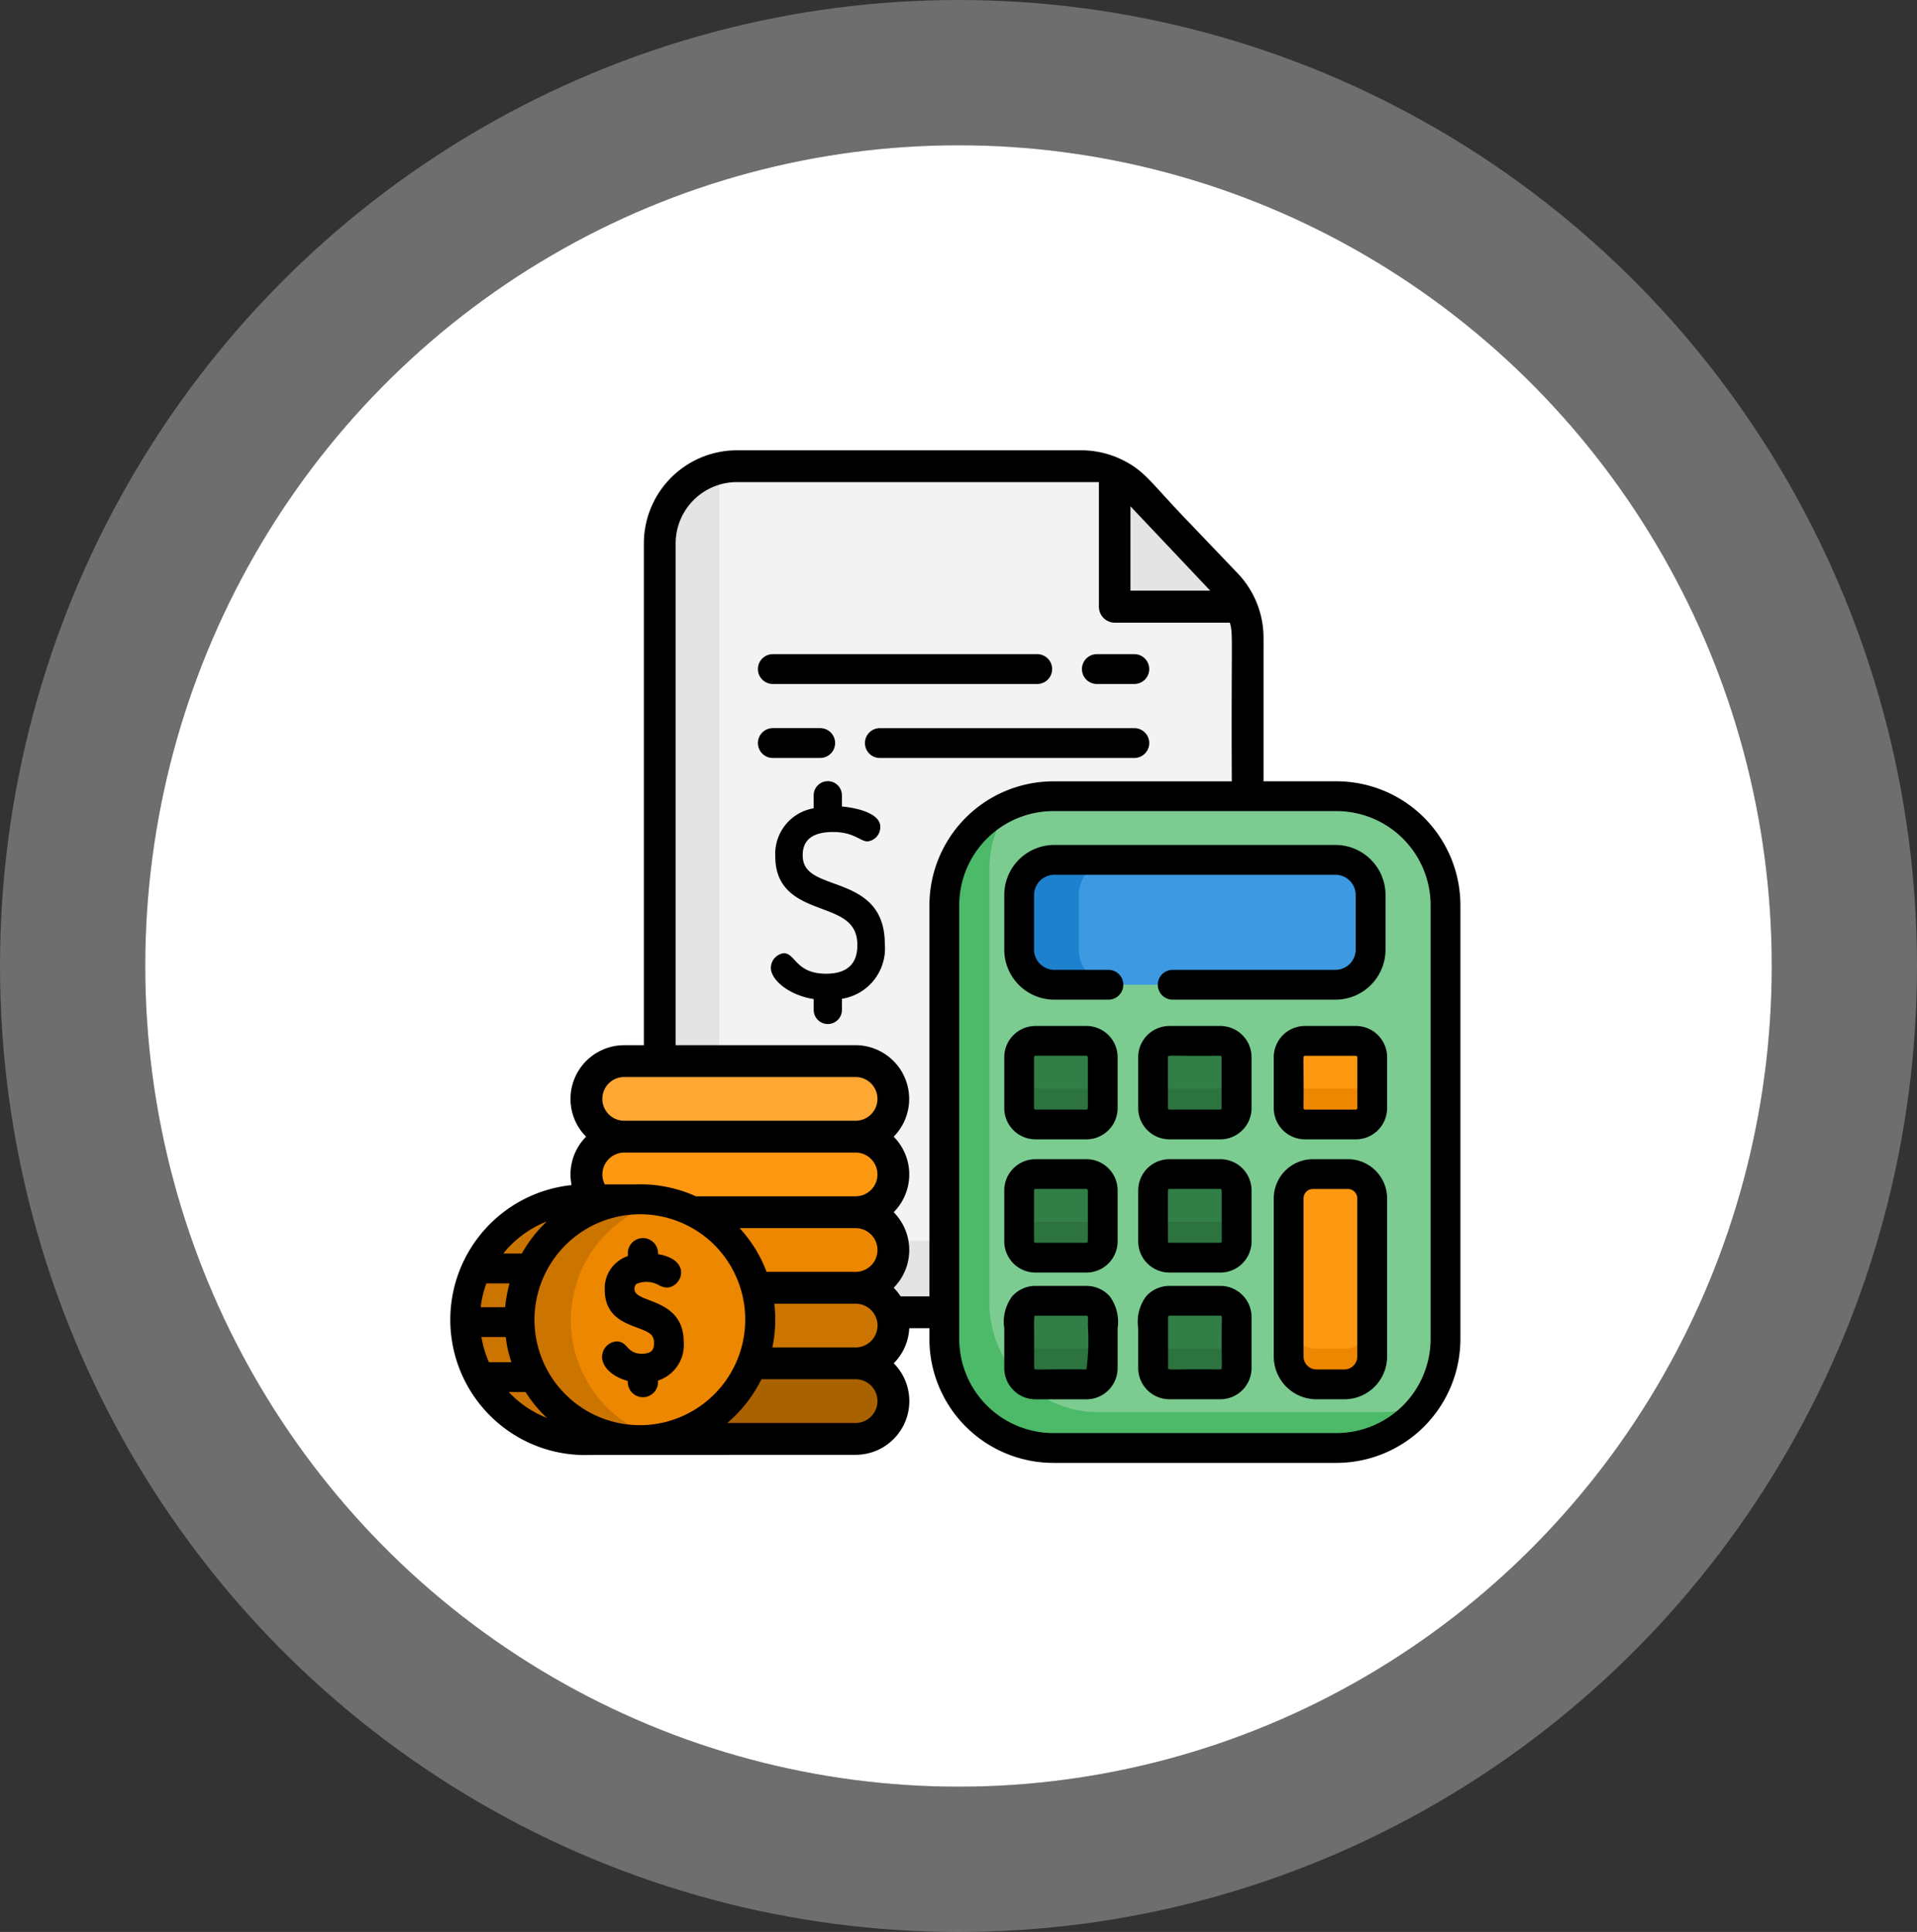 <svg xmlns="http://www.w3.org/2000/svg" width="132" height="133" viewBox="0 0 132 133">
  <rect x="0" y="0" width="132" height="133" fill="#333333" stroke="none"/>
  <g id="Grupo_58815" data-name="Grupo 58815" transform="translate(-321 -1927)">
    <ellipse id="Elipse_4103" data-name="Elipse 4103" cx="56" cy="56.5" rx="56" ry="56.5" transform="translate(331 1937)" fill="#fff"/>
    <g id="Elipse_4102" data-name="Elipse 4102" transform="translate(331 1937)" fill="none" stroke="#fff" stroke-linejoin="round" stroke-width="10" opacity="0.29">
      <ellipse cx="56" cy="56.5" rx="56" ry="56.5" stroke="none"/>
      <ellipse cx="56" cy="56.5" rx="61" ry="61.5" fill="none"/>
    </g>
    <g id="Grupo_58812" data-name="Grupo 58812" transform="translate(352 1958)">
      <path id="Trazado_115254" data-name="Trazado 115254" d="M-190.461-571.654v41.135c0,.082,0,.164-.005.246a5.311,5.311,0,0,1-5.306,5.063h-29.857a5.311,5.311,0,0,1-5.311-5.31v-47.626a5.313,5.313,0,0,1,4.112-5.176,5.337,5.337,0,0,1,1.2-.135h23.717a5.294,5.294,0,0,1,2.307.528c1.435.691,1.839,1.563,4.417,4.2,2.966,3.221,3.674,3.551,4.279,4.946A5.252,5.252,0,0,1-190.461-571.654Z" transform="translate(245.369 584.551)" fill="#e4e4e4"/>
      <path id="Trazado_115255" data-name="Trazado 115255" d="M-164.405-571.655v41.135c0,.082,0,.164-.005.246a5.332,5.332,0,0,1-1.2.135h-29.857a5.311,5.311,0,0,1-5.311-5.31v-47.626c0-.083,0-.166.005-.248a5.334,5.334,0,0,1,1.2-.135h23.716a5.293,5.293,0,0,1,2.307.528,5.306,5.306,0,0,1,1.574,1.158l2.843,3.042,3.255,3.406a5.233,5.233,0,0,1,1.024,1.54A5.252,5.252,0,0,1-164.405-571.655Z" transform="translate(219.313 584.552)" fill="#f3f3f3"/>
      <path id="Trazado_115256" data-name="Trazado 115256" d="M-52.535-409.1v29.86a7.466,7.466,0,0,1-1.454,4.439,7.493,7.493,0,0,1-6.052,3.066h-19.5a7.506,7.506,0,0,1-7.505-7.505V-409.1a7.508,7.508,0,0,1,4.557-6.9,7.474,7.474,0,0,1,2.949-.6h19.5A7.5,7.5,0,0,1-52.535-409.1Z" transform="translate(121.069 440.417)" fill="#4cba68"/>
      <path id="Trazado_115257" data-name="Trazado 115257" d="M-32.846-409.1v29.86A7.466,7.466,0,0,1-34.3-374.8a7.474,7.474,0,0,1-2.948.6h-19.5a7.506,7.506,0,0,1-7.505-7.505v-29.86A7.466,7.466,0,0,1-62.8-416a7.474,7.474,0,0,1,2.948-.6h19.5A7.5,7.5,0,0,1-32.846-409.1Z" transform="translate(101.38 440.417)" fill="#7ccc92"/>
      <path id="Trazado_115258" data-name="Trazado 115258" d="M24.328-224.409v3.507a1.122,1.122,0,0,1-1.121,1.122H19.7a1.122,1.122,0,0,1-1.122-1.122v-3.507a1.122,1.122,0,0,1,1.122-1.122h3.508A1.122,1.122,0,0,1,24.328-224.409Z" transform="translate(29.825 275.359)" fill="#2c733f"/>
      <path id="Trazado_115259" data-name="Trazado 115259" d="M-24.968-382v3.758a2.42,2.42,0,0,1-2.42,2.42H-46.746a2.421,2.421,0,0,1-2.42-2.42V-382a2.421,2.421,0,0,1,2.42-2.42h19.358A2.42,2.42,0,0,1-24.968-382Z" transform="translate(88.343 412.616)" fill="#1e81ce"/>
      <path id="Trazado_115260" data-name="Trazado 115260" d="M1.087-382v3.758a2.42,2.42,0,0,1-2.42,2.42H-16.585a2.421,2.421,0,0,1-2.42-2.42V-382a2.421,2.421,0,0,1,2.42-2.42H-1.333A2.42,2.42,0,0,1,1.087-382Z" transform="translate(62.289 412.616)" fill="#3d9ae2"/>
      <g id="Grupo_58808" data-name="Grupo 58808" transform="translate(39.177 40.656)">
        <path id="Trazado_115261" data-name="Trazado 115261" d="M-43.413-224.409v3.507a1.122,1.122,0,0,1-1.122,1.122h-3.508a1.123,1.123,0,0,1-1.122-1.122v-3.507a1.123,1.123,0,0,1,1.122-1.122h3.508A1.122,1.122,0,0,1-43.413-224.409Z" transform="translate(49.166 234.702)" fill="#2c733f"/>
        <path id="Trazado_115262" data-name="Trazado 115262" d="M24.328-291.77v3.507a1.122,1.122,0,0,1-1.121,1.122H19.7a1.122,1.122,0,0,1-1.122-1.122v-3.507a1.122,1.122,0,0,1,1.122-1.122h3.508A1.122,1.122,0,0,1,24.328-291.77Z" transform="translate(-9.353 292.892)" fill="#2c733f"/>
      </g>
      <path id="Trazado_115263" data-name="Trazado 115263" d="M92.885-291.77v3.507a1.122,1.122,0,0,1-1.122,1.122H88.255a1.122,1.122,0,0,1-1.122-1.122v-3.507a1.122,1.122,0,0,1,1.122-1.122h3.507A1.122,1.122,0,0,1,92.885-291.77Z" transform="translate(-29.398 333.548)" fill="#ee8700"/>
      <g id="Grupo_58809" data-name="Grupo 58809" transform="translate(39.177 40.656)">
        <path id="Trazado_115264" data-name="Trazado 115264" d="M-43.413-291.77v3.507a1.122,1.122,0,0,1-1.122,1.122h-3.508a1.123,1.123,0,0,1-1.122-1.122v-3.507a1.123,1.123,0,0,1,1.122-1.122h3.508A1.122,1.122,0,0,1-43.413-291.77Z" transform="translate(49.166 292.892)" fill="#2c733f"/>
        <path id="Trazado_115265" data-name="Trazado 115265" d="M24.328-160.348v3.508a1.122,1.122,0,0,1-1.121,1.122H19.7a1.122,1.122,0,0,1-1.122-1.122v-3.508a1.122,1.122,0,0,1,1.122-1.121h3.508A1.122,1.122,0,0,1,24.328-160.348Z" transform="translate(-9.353 179.363)" fill="#2c733f"/>
        <path id="Trazado_115266" data-name="Trazado 115266" d="M-43.413-160.348v3.508a1.122,1.122,0,0,1-1.122,1.122h-3.508a1.123,1.123,0,0,1-1.122-1.122v-3.508a1.123,1.123,0,0,1,1.122-1.121h3.508A1.122,1.122,0,0,1-43.413-160.348Z" transform="translate(49.166 179.363)" fill="#2c733f"/>
      </g>
      <path id="Trazado_115267" data-name="Trazado 115267" d="M92.885-223.865v10.892a1.914,1.914,0,0,1-1.914,1.915H89.047a1.914,1.914,0,0,1-1.914-1.915v-10.892a1.668,1.668,0,0,1,1.667-1.667h2.417A1.667,1.667,0,0,1,92.885-223.865Z" transform="translate(-29.398 275.359)" fill="#ee8700"/>
      <g id="Grupo_58810" data-name="Grupo 58810" transform="translate(39.177 40.656)">
        <path id="Trazado_115268" data-name="Trazado 115268" d="M24.328-224.409v1.043a1.122,1.122,0,0,1-1.121,1.122H19.7a1.122,1.122,0,0,1-1.122-1.122v-1.043a1.122,1.122,0,0,1,1.122-1.122h3.508A1.122,1.122,0,0,1,24.328-224.409Z" transform="translate(-9.353 234.702)" fill="#317f46"/>
        <path id="Trazado_115269" data-name="Trazado 115269" d="M-43.413-224.409v1.043a1.122,1.122,0,0,1-1.122,1.122h-3.508a1.123,1.123,0,0,1-1.122-1.122v-1.043a1.123,1.123,0,0,1,1.122-1.122h3.508A1.122,1.122,0,0,1-43.413-224.409Z" transform="translate(49.166 234.702)" fill="#317f46"/>
        <path id="Trazado_115270" data-name="Trazado 115270" d="M24.328-291.77v1.043a1.122,1.122,0,0,1-1.121,1.122H19.7a1.122,1.122,0,0,1-1.122-1.122v-1.043a1.122,1.122,0,0,1,1.122-1.122h3.508A1.122,1.122,0,0,1,24.328-291.77Z" transform="translate(-9.353 292.892)" fill="#317f46"/>
      </g>
      <path id="Trazado_115271" data-name="Trazado 115271" d="M92.885-291.77v1.043a1.122,1.122,0,0,1-1.122,1.122H88.255a1.122,1.122,0,0,1-1.122-1.122v-1.043a1.122,1.122,0,0,1,1.122-1.122h3.507A1.122,1.122,0,0,1,92.885-291.77Z" transform="translate(-29.398 333.548)" fill="#ff9811"/>
      <g id="Grupo_58811" data-name="Grupo 58811" transform="translate(39.177 40.656)">
        <path id="Trazado_115272" data-name="Trazado 115272" d="M-43.413-291.77v1.043a1.122,1.122,0,0,1-1.122,1.122h-3.508a1.123,1.123,0,0,1-1.122-1.122v-1.043a1.123,1.123,0,0,1,1.122-1.122h3.508A1.122,1.122,0,0,1-43.413-291.77Z" transform="translate(49.166 292.892)" fill="#317f46"/>
        <path id="Trazado_115273" data-name="Trazado 115273" d="M24.328-160.348v1.044a1.122,1.122,0,0,1-1.121,1.122H19.7a1.122,1.122,0,0,1-1.122-1.122v-1.044a1.122,1.122,0,0,1,1.122-1.121h3.508A1.122,1.122,0,0,1,24.328-160.348Z" transform="translate(-9.353 179.363)" fill="#317f46"/>
        <path id="Trazado_115274" data-name="Trazado 115274" d="M-43.413-160.348v1.044a1.122,1.122,0,0,1-1.122,1.122h-3.508a1.123,1.123,0,0,1-1.122-1.122v-1.044a1.123,1.123,0,0,1,1.122-1.121h3.508A1.122,1.122,0,0,1-43.413-160.348Z" transform="translate(49.166 179.363)" fill="#317f46"/>
      </g>
      <path id="Trazado_115275" data-name="Trazado 115275" d="M92.885-223.865v8.428a1.914,1.914,0,0,1-1.914,1.915H89.047a1.914,1.914,0,0,1-1.914-1.915v-8.428a1.668,1.668,0,0,1,1.667-1.667h2.417A1.667,1.667,0,0,1,92.885-223.865Z" transform="translate(-29.398 275.359)" fill="#ff9811"/>
      <path id="Trazado_115276" data-name="Trazado 115276" d="M7.894-570.431H1.239A2.042,2.042,0,0,1-.8-572.473v-7.1a5.305,5.305,0,0,1,1.574,1.157l2.844,3.042,3.255,3.406A5.258,5.258,0,0,1,7.894-570.431Z" transform="translate(46.565 581.199)" fill="#e4e4e4"/>
      <path id="Trazado_115277" data-name="Trazado 115277" d="M-246.872-127.248a2.6,2.6,0,0,1-.764,1.837,2.6,2.6,0,0,1-1.837.764h-15.933a2.608,2.608,0,0,1-2.6-2.6,2.6,2.6,0,0,1,.764-1.837,2.6,2.6,0,0,1,1.837-.764h15.933A2.608,2.608,0,0,1-246.872-127.248Z" transform="translate(277.389 192.704)" fill="#aa6100"/>
      <path id="Trazado_115278" data-name="Trazado 115278" d="M-246.872-165.453a2.6,2.6,0,0,1-.764,1.837,2.6,2.6,0,0,1-1.837.764h-15.933a2.608,2.608,0,0,1-2.6-2.6,2.6,2.6,0,0,1,.764-1.837,2.6,2.6,0,0,1,1.837-.764h15.933A2.608,2.608,0,0,1-246.872-165.453Z" transform="translate(277.389 225.707)" fill="#cc7400"/>
      <path id="Trazado_115279" data-name="Trazado 115279" d="M-246.872-203.657a2.6,2.6,0,0,1-.764,1.837,2.6,2.6,0,0,1-1.837.764h-15.933a2.608,2.608,0,0,1-2.6-2.6,2.6,2.6,0,0,1,.764-1.837,2.6,2.6,0,0,1,1.837-.764h15.933A2.608,2.608,0,0,1-246.872-203.657Z" transform="translate(277.389 258.71)" fill="#ee8700"/>
      <path id="Trazado_115280" data-name="Trazado 115280" d="M-246.872-241.863a2.6,2.6,0,0,1-.764,1.837,2.6,2.6,0,0,1-1.837.764h-15.933a2.608,2.608,0,0,1-2.6-2.6,2.58,2.58,0,0,1,.405-1.388,2.589,2.589,0,0,1,.359-.449,2.6,2.6,0,0,1,1.837-.764h15.933A2.609,2.609,0,0,1-246.872-241.863Z" transform="translate(277.389 291.714)" fill="#ff9811"/>
      <path id="Trazado_115281" data-name="Trazado 115281" d="M-249.473-277.464h-15.933a2.608,2.608,0,0,1-2.6-2.6h0a2.608,2.608,0,0,1,2.6-2.6h15.933a2.608,2.608,0,0,1,2.6,2.6h0A2.608,2.608,0,0,1-249.473-277.464Z" transform="translate(277.389 324.714)" fill="#ffa733"/>
      <path id="Trazado_115282" data-name="Trazado 115282" d="M-308.573-205.77a8.476,8.476,0,0,0-6.525-7.889,8.473,8.473,0,0,0-2.294-.215h-3.316a8.475,8.475,0,0,0-5.265,14.8,8.444,8.444,0,0,0,5.99,2.132h2.591v0c.237.01.475.012.716,0a8.611,8.611,0,0,0,1.574-.215,8.474,8.474,0,0,0,6.531-7.943v-.01C-308.563-205.329-308.563-205.548-308.573-205.77Z" transform="translate(329.94 265.295)" fill="#cc7400"/>
      <path id="Trazado_115283" data-name="Trazado 115283" d="M-262.842-203.7v.01a8.474,8.474,0,0,1-6.531,7.943,8.477,8.477,0,0,1-6.522-7.887c0-.019,0-.037,0-.056v-.01a8.476,8.476,0,0,1,6.529-8.547,8.476,8.476,0,0,1,6.525,7.889C-262.833-204.135-262.833-203.916-262.842-203.7Z" transform="translate(284.21 263.881)" fill="#ee8700"/>
      <path id="Trazado_115284" data-name="Trazado 115284" d="M-275.886-568.714h-5.025V-578.6a6.422,6.422,0,0,0-1.775-4.425l-3.247-3.4c-2.755-2.839-3.1-3.641-4.744-4.438a6.42,6.42,0,0,0-2.78-.637h-23.716a6.414,6.414,0,0,0-6.406,6.406v34.547h-1.351a3.7,3.7,0,0,0-3.7,3.7,3.682,3.682,0,0,0,1.073,2.6,3.683,3.683,0,0,0-1.073,2.6,3.791,3.791,0,0,0,.073.731,9.324,9.324,0,0,0-5.345,16.13,9.254,9.254,0,0,0,6.677,2.446l18.225-.007a3.7,3.7,0,0,0,3.7-3.7,3.682,3.682,0,0,0-1.073-2.6,3.677,3.677,0,0,0,1.068-2.417h1.387v.741a8.541,8.541,0,0,0,8.532,8.532h19.5a8.541,8.541,0,0,0,8.532-8.532v-29.86A8.541,8.541,0,0,0-275.886-568.714Zm-14.17-18.913c4.3,4.546,5.27,5.571,5.452,5.764,0,0,0,0,0,0h0a.03.03,0,0,0,.005.007h0a.023.023,0,0,0,.008.008l0,.005s0,0,0,0,0,0,0,0,0,0,.005.005h-5.488v-5.8Zm-34.875,39.271H-309a1.508,1.508,0,0,1,1.506,1.506A1.507,1.507,0,0,1-309-545.345h-15.933a1.508,1.508,0,0,1-1.506-1.506A1.508,1.508,0,0,1-324.931-548.357Zm0,5.2H-309a1.508,1.508,0,0,1,1.506,1.506A1.507,1.507,0,0,1-309-540.144H-320a8.917,8.917,0,0,0-1.387-.5,9.232,9.232,0,0,0-2.19-.322c-.215-.005-.43,0-.645.005h-2.044a1.48,1.48,0,0,1-.168-.689A1.508,1.508,0,0,1-324.931-543.155Zm17.439,6.707A1.507,1.507,0,0,1-309-534.942h-6.128a9.212,9.212,0,0,0-1.859-3.011H-309A1.508,1.508,0,0,1-307.492-536.448Zm-22.767-1.966a9.451,9.451,0,0,0-1.725,2.212h-1.276A7.232,7.232,0,0,1-330.259-538.413Zm-4.165,4.265h1.595a9.455,9.455,0,0,0-.3,1.641h-1.685A7.2,7.2,0,0,1-334.424-534.148Zm.177,5.428a7.182,7.182,0,0,1-.515-1.733h1.673a8.258,8.258,0,0,0,.391,1.733Zm1.366,2.053c.672,0,1.062,0,1.154,0a9.246,9.246,0,0,0,1.473,1.782A7.234,7.234,0,0,1-332.882-526.667Zm9.344,2.274a7.258,7.258,0,0,1-7.568-6.947A7.268,7.268,0,0,1-318.936-537,7.273,7.273,0,0,1-323.538-524.393Zm14.54-.145h-8.839a9.38,9.38,0,0,0,2.353-3.011H-309a1.508,1.508,0,0,1,1.506,1.506A1.508,1.508,0,0,1-309-524.539Zm1.493-6.524A1.506,1.506,0,0,1-309-529.74h-5.73a9.408,9.408,0,0,0,.133-3.011h5.6A1.507,1.507,0,0,1-307.5-531.063Zm3.584-2.19H-305.9a3.632,3.632,0,0,0-.478-.594,3.688,3.688,0,0,0,0-5.2,3.682,3.682,0,0,0,1.073-2.6,3.682,3.682,0,0,0-1.073-2.6,3.7,3.7,0,0,0-2.623-6.3H-321.39v-34.547a4.221,4.221,0,0,1,4.216-4.216h24.928v8.579a1.1,1.1,0,0,0,1.1,1.1h7.92c.229.887.088.594.13,10.922h-12.288a8.541,8.541,0,0,0-8.532,8.532v26.929Zm34.514,2.931a6.486,6.486,0,0,1-6.479,6.479h-19.5a6.487,6.487,0,0,1-6.479-6.479v-29.86a6.487,6.487,0,0,1,6.479-6.479h19.5a6.486,6.486,0,0,1,6.479,6.479v29.86Z" transform="translate(336.914 591.5)"/>
      <path id="Trazado_115285" data-name="Trazado 115285" d="M-49.535-383.364h-3.725a1.4,1.4,0,0,1-1.394-1.394v-3.758a1.4,1.4,0,0,1,1.394-1.393H-33.9a1.4,1.4,0,0,1,1.394,1.393v3.758a1.4,1.4,0,0,1-1.394,1.394H-45.108a1.027,1.027,0,0,0-1.027,1.027,1.027,1.027,0,0,0,1.027,1.027H-33.9a3.45,3.45,0,0,0,3.447-3.447v-3.758a3.45,3.45,0,0,0-3.447-3.447H-53.259a3.447,3.447,0,0,0-3.447,3.447v3.758a3.447,3.447,0,0,0,3.447,3.447h3.724a1.027,1.027,0,0,0,1.027-1.027A1.027,1.027,0,0,0-49.535-383.364Z" transform="translate(94.857 419.13)"/>
      <path id="Trazado_115286" data-name="Trazado 115286" d="M-54.557-225.266h3.508a2.151,2.151,0,0,0,2.149-2.149v-3.507a2.151,2.151,0,0,0-2.149-2.149h-3.508a2.152,2.152,0,0,0-2.149,2.149v3.507A2.152,2.152,0,0,0-54.557-225.266Zm-.1-5.656a.1.1,0,0,1,.1-.1h3.508a.1.1,0,0,1,.1.1v3.507a.1.1,0,0,1-.1.1h-3.508a.1.1,0,0,1-.1-.1Z" transform="translate(94.857 281.872)"/>
      <path id="Trazado_115287" data-name="Trazado 115287" d="M85.249-300.432H81.742a2.151,2.151,0,0,0-2.149,2.149v3.507a2.151,2.151,0,0,0,2.149,2.149h3.507a2.151,2.151,0,0,0,2.149-2.149v-3.507A2.151,2.151,0,0,0,85.249-300.432Zm.1,5.656a.1.1,0,0,1-.1.1H81.742a.1.1,0,0,1-.1-.1c.042-3.47-.089-3.6.1-3.6h3.507a.1.1,0,0,1,.1.1Z" transform="translate(-22.885 340.062)"/>
      <path id="Trazado_115288" data-name="Trazado 115288" d="M-54.557-292.627h3.508a2.151,2.151,0,0,0,2.149-2.149v-3.507a2.151,2.151,0,0,0-2.149-2.149h-3.508a2.152,2.152,0,0,0-2.149,2.149v3.507A2.152,2.152,0,0,0-54.557-292.627Zm-.1-5.656a.1.1,0,0,1,.1-.1h3.508a.1.1,0,0,1,.1.1v3.507a.1.1,0,0,1-.1.1h-3.508a.1.1,0,0,1-.1-.1Z" transform="translate(94.857 340.062)"/>
      <path id="Trazado_115289" data-name="Trazado 115289" d="M-49.463-168.285a2.148,2.148,0,0,0-1.608-.724H-54.58a2.143,2.143,0,0,0-1.607.724,2.936,2.936,0,0,0-.542,2.19v2.742A2.152,2.152,0,0,0-54.58-161.2h3.508a2.151,2.151,0,0,0,2.149-2.149v-2.742A2.961,2.961,0,0,0-49.463-168.285Zm-1.608,5.028c-3.466-.042-3.6.089-3.6-.1,0-3.714-.041-3.6.1-3.6h3.508c.168,0,.064.234.1.861A14.6,14.6,0,0,1-51.072-163.257Z" transform="translate(94.88 226.532)"/>
      <path id="Trazado_115290" data-name="Trazado 115290" d="M84.7-233.072H82.286a2.7,2.7,0,0,0-2.694,2.694v10.892a2.945,2.945,0,0,0,2.94,2.942h1.925a2.944,2.944,0,0,0,2.94-2.942v-10.892A2.7,2.7,0,0,0,84.7-233.072Zm.641,13.586a.888.888,0,0,1-.887.888H82.532a.889.889,0,0,1-.887-.888v-10.892a.641.641,0,0,1,.64-.641H84.7a.641.641,0,0,1,.641.641v10.892Z" transform="translate(-22.884 281.873)"/>
      <path id="Trazado_115291" data-name="Trazado 115291" d="M-170.407-417.167h0c-1.252-.46-2.156-.792-2.156-1.952,0-1.057.7-1.593,2.086-1.593,1.469,0,1.865.647,2.383.647a.986.986,0,0,0,.875-1.011c0-.855-1.4-1.279-2.642-1.391v-.771a.974.974,0,0,0-.973-.973.974.974,0,0,0-.973.973v.894a3.182,3.182,0,0,0-2.642,3.328c0,2.389,1.759,3.051,3.173,3.582,1.384.52,2.478.931,2.478,2.511,0,1.305-.725,1.967-2.154,1.967-2.092,0-2.112-1.413-2.91-1.413a1.026,1.026,0,0,0-.892,1.011c0,.809,1.2,1.872,2.949,2.148v.745a.974.974,0,0,0,.973.973.974.974,0,0,0,.973-.973v-.765a3.514,3.514,0,0,0,2.949-3.8C-166.913-415.884-168.85-416.6-170.407-417.167Z" transform="translate(196.834 446.989)"/>
      <path id="Trazado_115292" data-name="Trazado 115292" d="M16.672-169.009H13.164a2.148,2.148,0,0,0-1.608.724,2.948,2.948,0,0,0-.541,2.19v2.742a2.151,2.151,0,0,0,2.149,2.149h3.508a2.15,2.15,0,0,0,2.148-2.149v-3.508a2.141,2.141,0,0,0-.658-1.545A2.14,2.14,0,0,0,16.672-169.009Zm0,5.752c-3.466-.042-3.6.089-3.6-.1v-3.508a.1.1,0,0,1,.1-.094h3.508a.1.1,0,0,1,.094.094C16.725-163.387,16.854-163.257,16.672-163.257Z" transform="translate(36.359 226.532)"/>
      <path id="Trazado_115293" data-name="Trazado 115293" d="M16.693-300.432H13.185a2.151,2.151,0,0,0-2.149,2.149v3.507a2.151,2.151,0,0,0,2.149,2.149h3.508a2.117,2.117,0,0,0,.782-.148,2.152,2.152,0,0,0,1.366-2v-3.507A2.152,2.152,0,0,0,16.693-300.432Zm.094,5.656a.1.1,0,0,1-.094.1H13.185a.1.1,0,0,1-.1-.1v-3.507c0-.185.127-.055,3.6-.1a.1.1,0,0,1,.094.1v3.507Z" transform="translate(36.338 340.062)"/>
      <path id="Trazado_115294" data-name="Trazado 115294" d="M17.475-232.924a2.117,2.117,0,0,0-.782-.148H13.185a2.151,2.151,0,0,0-2.149,2.149v3.507a2.151,2.151,0,0,0,2.149,2.149h3.508a2.15,2.15,0,0,0,2.148-2.149v-3.507A2.151,2.151,0,0,0,17.475-232.924Zm-.687,5.508a.1.1,0,0,1-.094.1H13.185a.1.1,0,0,1-.1-.1v-3.507a.1.1,0,0,1,.1-.1h3.508a.1.1,0,0,1,.094.1Z" transform="translate(36.338 281.873)"/>
      <path id="Trazado_115295" data-name="Trazado 115295" d="M-16.389-486.4h2.579a1.026,1.026,0,0,0,1.027-1.027,1.027,1.027,0,0,0-1.027-1.027h-2.579a1.027,1.027,0,0,0-1.027,1.027A1.026,1.026,0,0,0-16.389-486.4Z" transform="translate(60.916 502.487)"/>
      <path id="Trazado_115296" data-name="Trazado 115296" d="M-180.266-486.4h18.206a1.026,1.026,0,0,0,1.027-1.027,1.027,1.027,0,0,0-1.027-1.027h-18.206a1.027,1.027,0,0,0-1.027,1.027A1.026,1.026,0,0,0-180.266-486.4Z" transform="translate(202.481 502.487)"/>
      <path id="Trazado_115297" data-name="Trazado 115297" d="M-177-448.975A1.027,1.027,0,0,0-175.977-450,1.027,1.027,0,0,0-177-451.028h-3.263A1.027,1.027,0,0,0-181.293-450a1.027,1.027,0,0,0,1.027,1.027Z" transform="translate(202.481 470.154)"/>
      <path id="Trazado_115298" data-name="Trazado 115298" d="M-107.589-450a1.027,1.027,0,0,0-1.027-1.027h-17.521A1.027,1.027,0,0,0-127.164-450a1.027,1.027,0,0,0,1.027,1.027h17.521A1.027,1.027,0,0,0-107.589-450Z" transform="translate(155.722 470.154)"/>
      <path id="Trazado_115299" data-name="Trazado 115299" d="M-257.865-189.644c0-.258.1-.332.184-.381a1.764,1.764,0,0,1,1.488.1,1.174,1.174,0,0,0,.556.169c1.013,0,1.813-1.882-.605-2.3v-.065a1.042,1.042,0,0,0-1.04-1.04,1.042,1.042,0,0,0-1.04,1.04v.2a2.334,2.334,0,0,0-1.587,2.338c0,1.751,1.272,2.229,2.2,2.578.886.333,1.192.479,1.192,1.081,0,.377-.1.725-.838.725-1.073,0-.945-.848-1.748-.848a1.073,1.073,0,0,0-.992,1.063c0,.711.74,1.386,1.771,1.66v.078a1.042,1.042,0,0,0,1.04,1.04,1.041,1.041,0,0,0,1.04-1.04v-.105a2.572,2.572,0,0,0,1.771-2.635C-254.471-189.1-257.865-188.636-257.865-189.644Z" transform="translate(270.553 247.393)"/>
    </g>
  </g>
</svg>
